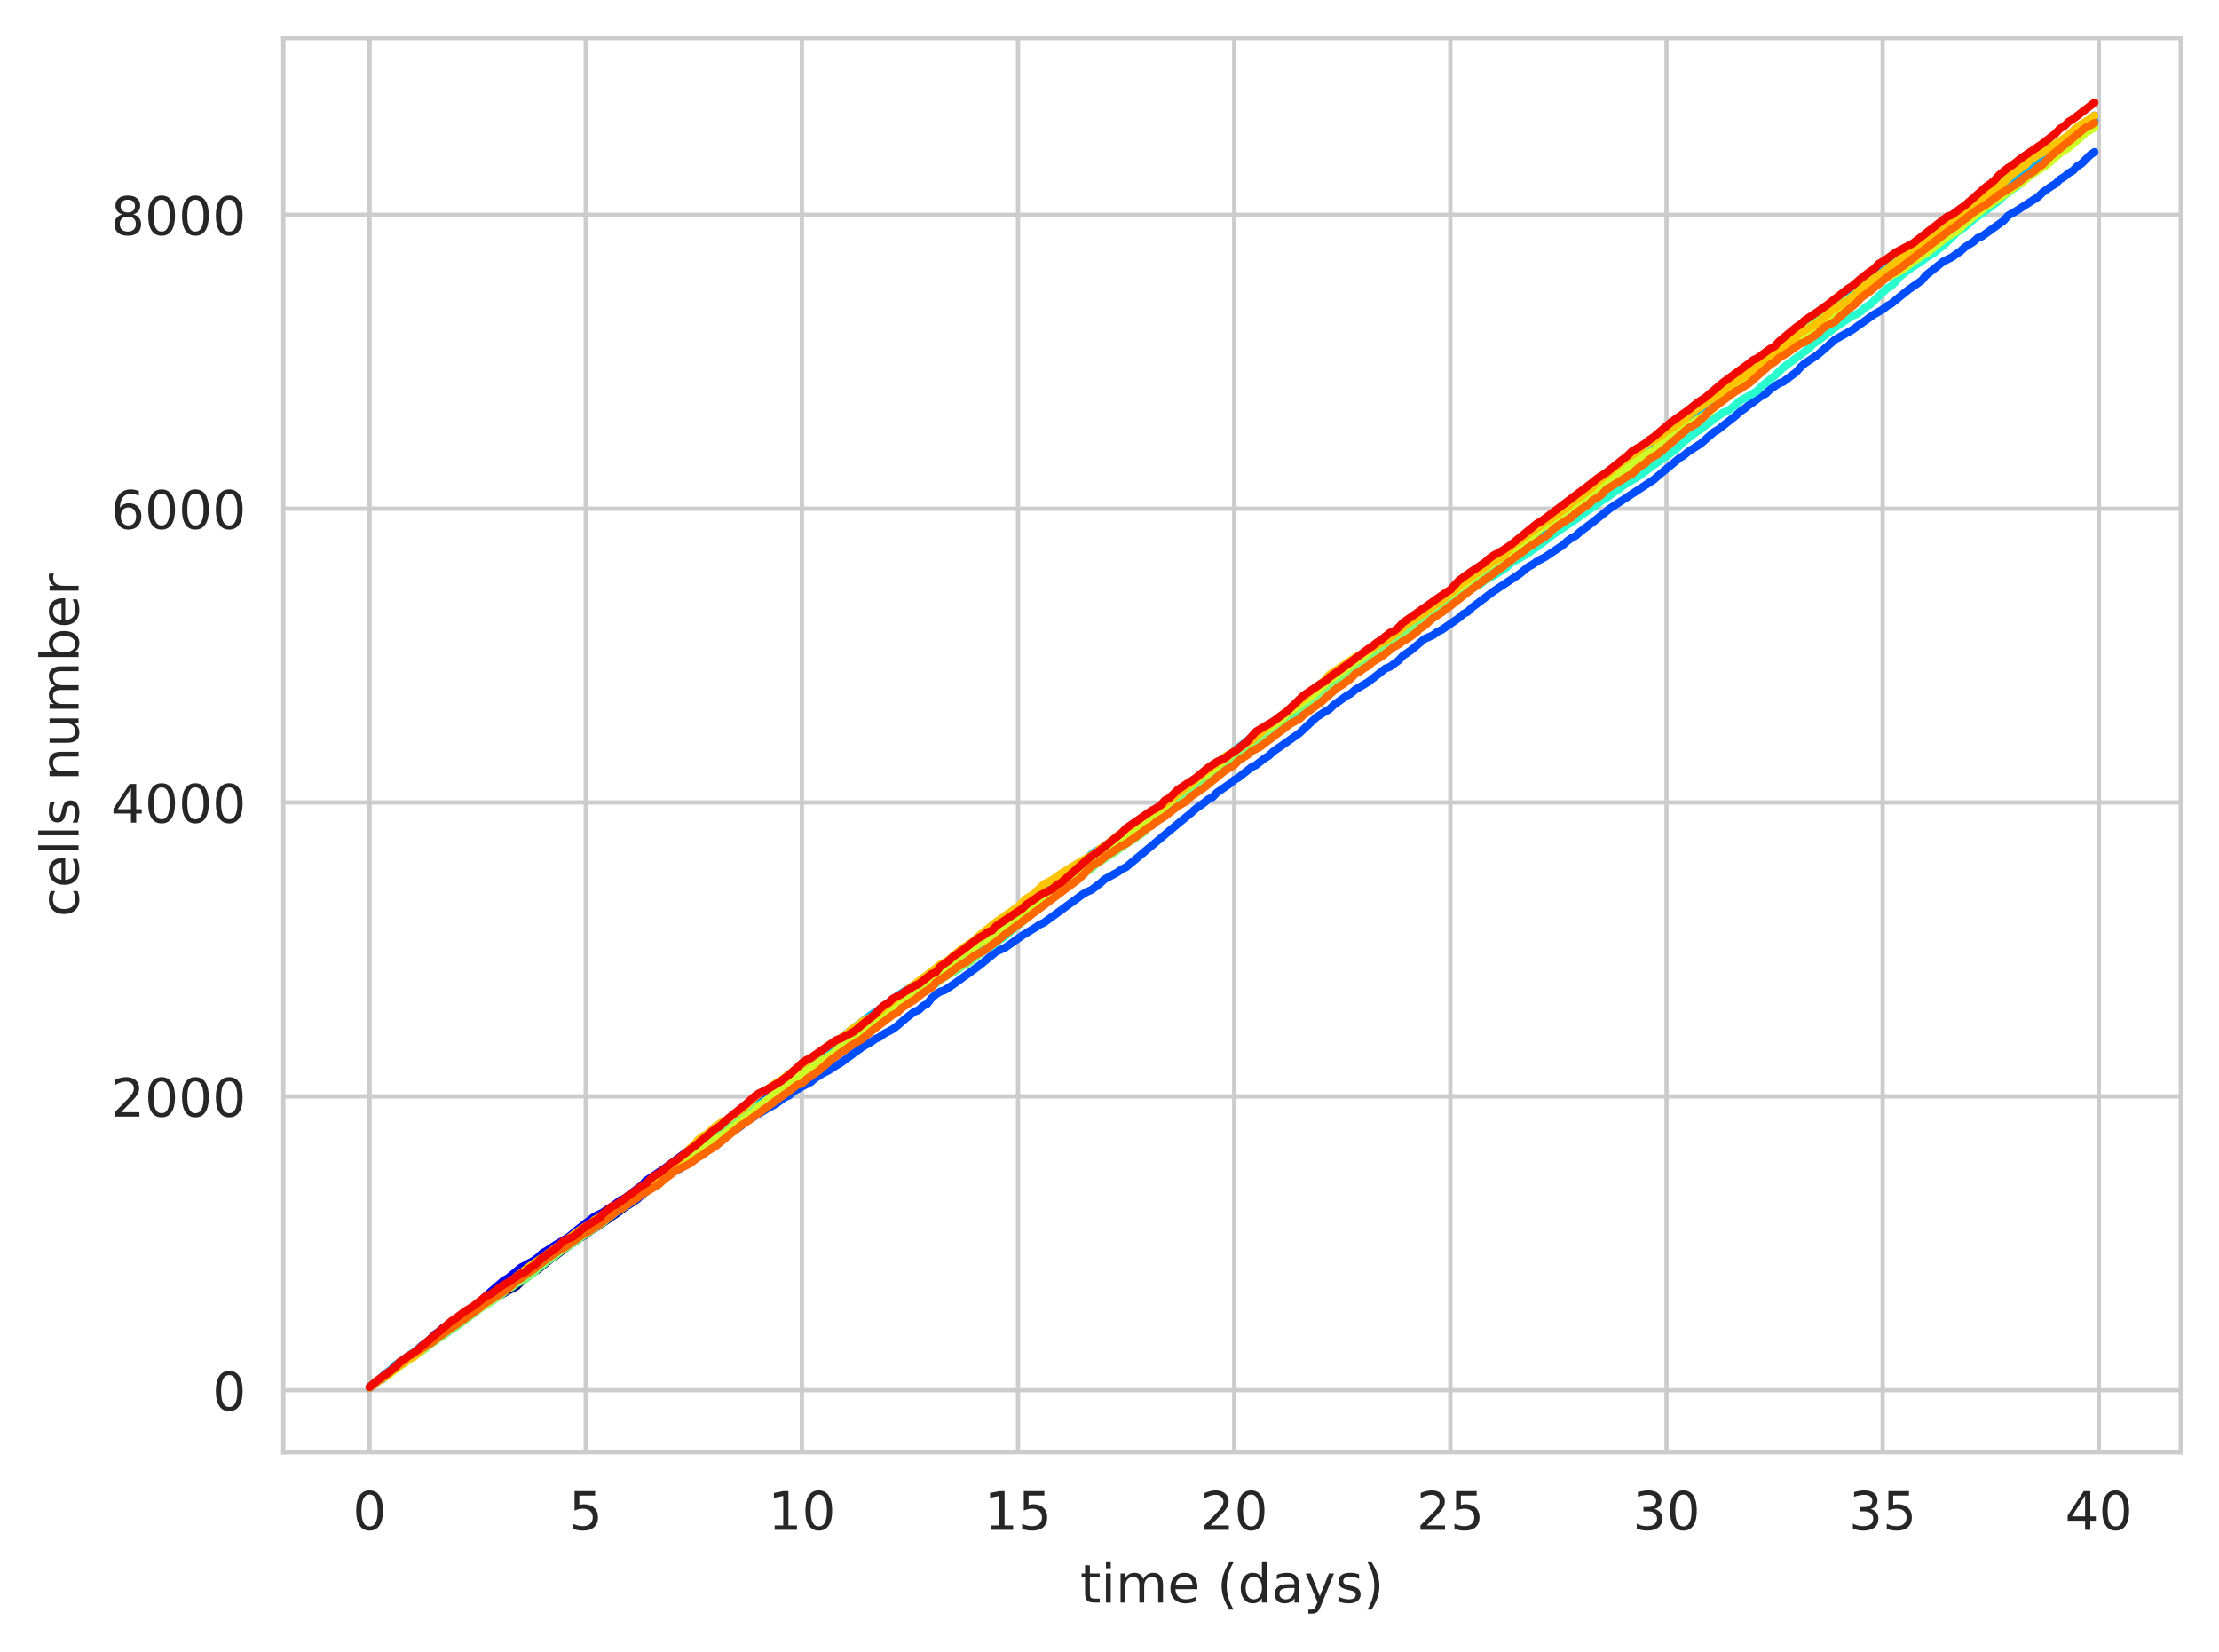 <?xml version="1.0" encoding="utf-8" standalone="no"?>
<!DOCTYPE svg PUBLIC "-//W3C//DTD SVG 1.1//EN"
  "http://www.w3.org/Graphics/SVG/1.1/DTD/svg11.dtd">
<!-- Created with matplotlib (https://matplotlib.org/) -->
<svg height="310.868pt" version="1.1" viewBox="0 0 417.648 310.868" width="417.648pt" xmlns="http://www.w3.org/2000/svg" xmlns:xlink="http://www.w3.org/1999/xlink">
 <defs>
  <style type="text/css">
*{stroke-linecap:butt;stroke-linejoin:round;white-space:pre;}
  </style>
 </defs>
 <g id="figure_1">
  <g id="patch_1">
   <path d="M 0 310.868 
L 417.648 310.868 
L 417.648 0 
L 0 0 
z
" style="fill:#ffffff;"/>
  </g>
  <g id="axes_1">
   <g id="patch_2">
    <path d="M 53.328 273.312 
L 410.448 273.312 
L 410.448 7.2 
L 53.328 7.2 
z
" style="fill:#ffffff;"/>
   </g>
   <g id="matplotlib.axis_1">
    <g id="xtick_1">
     <g id="line2d_1">
      <path clip-path="url(#p3281b2ed9a)" d="M 69.561 273.312 
L 69.561 7.2 
" style="fill:none;stroke:#cccccc;stroke-linecap:round;stroke-width:0.8;"/>
     </g>
     <g id="text_1">
      <!-- 0 -->
      <defs>
       <path d="M 31.781 66.406 
Q 24.172 66.406 20.328 58.906 
Q 16.5 51.422 16.5 36.375 
Q 16.5 21.391 20.328 13.891 
Q 24.172 6.391 31.781 6.391 
Q 39.453 6.391 43.281 13.891 
Q 47.125 21.391 47.125 36.375 
Q 47.125 51.422 43.281 58.906 
Q 39.453 66.406 31.781 66.406 
z
M 31.781 74.219 
Q 44.047 74.219 50.516 64.516 
Q 56.984 54.828 56.984 36.375 
Q 56.984 17.969 50.516 8.266 
Q 44.047 -1.422 31.781 -1.422 
Q 19.531 -1.422 13.062 8.266 
Q 6.594 17.969 6.594 36.375 
Q 6.594 54.828 13.062 64.516 
Q 19.531 74.219 31.781 74.219 
z
" id="DejaVuSans-48"/>
      </defs>
      <g style="fill:#262626;" transform="translate(66.38 287.91)scale(0.1 -0.1)">
       <use xlink:href="#DejaVuSans-48"/>
      </g>
     </g>
    </g>
    <g id="xtick_2">
     <g id="line2d_2">
      <path clip-path="url(#p3281b2ed9a)" d="M 110.244 273.312 
L 110.244 7.2 
" style="fill:none;stroke:#cccccc;stroke-linecap:round;stroke-width:0.8;"/>
     </g>
     <g id="text_2">
      <!-- 5 -->
      <defs>
       <path d="M 10.797 72.906 
L 49.516 72.906 
L 49.516 64.594 
L 19.828 64.594 
L 19.828 46.734 
Q 21.969 47.469 24.109 47.828 
Q 26.266 48.188 28.422 48.188 
Q 40.625 48.188 47.75 41.5 
Q 54.891 34.812 54.891 23.391 
Q 54.891 11.625 47.562 5.094 
Q 40.234 -1.422 26.906 -1.422 
Q 22.312 -1.422 17.547 -0.641 
Q 12.797 0.141 7.719 1.703 
L 7.719 11.625 
Q 12.109 9.234 16.797 8.062 
Q 21.484 6.891 26.703 6.891 
Q 35.156 6.891 40.078 11.328 
Q 45.016 15.766 45.016 23.391 
Q 45.016 31 40.078 35.438 
Q 35.156 39.891 26.703 39.891 
Q 22.75 39.891 18.812 39.016 
Q 14.891 38.141 10.797 36.281 
z
" id="DejaVuSans-53"/>
      </defs>
      <g style="fill:#262626;" transform="translate(107.063 287.91)scale(0.1 -0.1)">
       <use xlink:href="#DejaVuSans-53"/>
      </g>
     </g>
    </g>
    <g id="xtick_3">
     <g id="line2d_3">
      <path clip-path="url(#p3281b2ed9a)" d="M 150.928 273.312 
L 150.928 7.2 
" style="fill:none;stroke:#cccccc;stroke-linecap:round;stroke-width:0.8;"/>
     </g>
     <g id="text_3">
      <!-- 10 -->
      <defs>
       <path d="M 12.406 8.297 
L 28.516 8.297 
L 28.516 63.922 
L 10.984 60.406 
L 10.984 69.391 
L 28.422 72.906 
L 38.281 72.906 
L 38.281 8.297 
L 54.391 8.297 
L 54.391 0 
L 12.406 0 
z
" id="DejaVuSans-49"/>
      </defs>
      <g style="fill:#262626;" transform="translate(144.565 287.91)scale(0.1 -0.1)">
       <use xlink:href="#DejaVuSans-49"/>
       <use x="63.623" xlink:href="#DejaVuSans-48"/>
      </g>
     </g>
    </g>
    <g id="xtick_4">
     <g id="line2d_4">
      <path clip-path="url(#p3281b2ed9a)" d="M 191.611 273.312 
L 191.611 7.2 
" style="fill:none;stroke:#cccccc;stroke-linecap:round;stroke-width:0.8;"/>
     </g>
     <g id="text_4">
      <!-- 15 -->
      <g style="fill:#262626;" transform="translate(185.249 287.91)scale(0.1 -0.1)">
       <use xlink:href="#DejaVuSans-49"/>
       <use x="63.623" xlink:href="#DejaVuSans-53"/>
      </g>
     </g>
    </g>
    <g id="xtick_5">
     <g id="line2d_5">
      <path clip-path="url(#p3281b2ed9a)" d="M 232.295 273.312 
L 232.295 7.2 
" style="fill:none;stroke:#cccccc;stroke-linecap:round;stroke-width:0.8;"/>
     </g>
     <g id="text_5">
      <!-- 20 -->
      <defs>
       <path d="M 19.188 8.297 
L 53.609 8.297 
L 53.609 0 
L 7.328 0 
L 7.328 8.297 
Q 12.938 14.109 22.625 23.891 
Q 32.328 33.688 34.812 36.531 
Q 39.547 41.844 41.422 45.531 
Q 43.312 49.219 43.312 52.781 
Q 43.312 58.594 39.234 62.25 
Q 35.156 65.922 28.609 65.922 
Q 23.969 65.922 18.812 64.312 
Q 13.672 62.703 7.812 59.422 
L 7.812 69.391 
Q 13.766 71.781 18.938 73 
Q 24.125 74.219 28.422 74.219 
Q 39.75 74.219 46.484 68.547 
Q 53.219 62.891 53.219 53.422 
Q 53.219 48.922 51.531 44.891 
Q 49.859 40.875 45.406 35.406 
Q 44.188 33.984 37.641 27.219 
Q 31.109 20.453 19.188 8.297 
z
" id="DejaVuSans-50"/>
      </defs>
      <g style="fill:#262626;" transform="translate(225.932 287.91)scale(0.1 -0.1)">
       <use xlink:href="#DejaVuSans-50"/>
       <use x="63.623" xlink:href="#DejaVuSans-48"/>
      </g>
     </g>
    </g>
    <g id="xtick_6">
     <g id="line2d_6">
      <path clip-path="url(#p3281b2ed9a)" d="M 272.978 273.312 
L 272.978 7.2 
" style="fill:none;stroke:#cccccc;stroke-linecap:round;stroke-width:0.8;"/>
     </g>
     <g id="text_6">
      <!-- 25 -->
      <g style="fill:#262626;" transform="translate(266.616 287.91)scale(0.1 -0.1)">
       <use xlink:href="#DejaVuSans-50"/>
       <use x="63.623" xlink:href="#DejaVuSans-53"/>
      </g>
     </g>
    </g>
    <g id="xtick_7">
     <g id="line2d_7">
      <path clip-path="url(#p3281b2ed9a)" d="M 313.662 273.312 
L 313.662 7.2 
" style="fill:none;stroke:#cccccc;stroke-linecap:round;stroke-width:0.8;"/>
     </g>
     <g id="text_7">
      <!-- 30 -->
      <defs>
       <path d="M 40.578 39.312 
Q 47.656 37.797 51.625 33 
Q 55.609 28.219 55.609 21.188 
Q 55.609 10.406 48.188 4.484 
Q 40.766 -1.422 27.094 -1.422 
Q 22.516 -1.422 17.656 -0.516 
Q 12.797 0.391 7.625 2.203 
L 7.625 11.719 
Q 11.719 9.328 16.594 8.109 
Q 21.484 6.891 26.812 6.891 
Q 36.078 6.891 40.938 10.547 
Q 45.797 14.203 45.797 21.188 
Q 45.797 27.641 41.281 31.266 
Q 36.766 34.906 28.719 34.906 
L 20.219 34.906 
L 20.219 43.016 
L 29.109 43.016 
Q 36.375 43.016 40.234 45.922 
Q 44.094 48.828 44.094 54.297 
Q 44.094 59.906 40.109 62.906 
Q 36.141 65.922 28.719 65.922 
Q 24.656 65.922 20.016 65.031 
Q 15.375 64.156 9.812 62.312 
L 9.812 71.094 
Q 15.438 72.656 20.344 73.438 
Q 25.25 74.219 29.594 74.219 
Q 40.828 74.219 47.359 69.109 
Q 53.906 64.016 53.906 55.328 
Q 53.906 49.266 50.438 45.094 
Q 46.969 40.922 40.578 39.312 
z
" id="DejaVuSans-51"/>
      </defs>
      <g style="fill:#262626;" transform="translate(307.3 287.91)scale(0.1 -0.1)">
       <use xlink:href="#DejaVuSans-51"/>
       <use x="63.623" xlink:href="#DejaVuSans-48"/>
      </g>
     </g>
    </g>
    <g id="xtick_8">
     <g id="line2d_8">
      <path clip-path="url(#p3281b2ed9a)" d="M 354.346 273.312 
L 354.346 7.2 
" style="fill:none;stroke:#cccccc;stroke-linecap:round;stroke-width:0.8;"/>
     </g>
     <g id="text_8">
      <!-- 35 -->
      <g style="fill:#262626;" transform="translate(347.983 287.91)scale(0.1 -0.1)">
       <use xlink:href="#DejaVuSans-51"/>
       <use x="63.623" xlink:href="#DejaVuSans-53"/>
      </g>
     </g>
    </g>
    <g id="xtick_9">
     <g id="line2d_9">
      <path clip-path="url(#p3281b2ed9a)" d="M 395.029 273.312 
L 395.029 7.2 
" style="fill:none;stroke:#cccccc;stroke-linecap:round;stroke-width:0.8;"/>
     </g>
     <g id="text_9">
      <!-- 40 -->
      <defs>
       <path d="M 37.797 64.312 
L 12.891 25.391 
L 37.797 25.391 
z
M 35.203 72.906 
L 47.609 72.906 
L 47.609 25.391 
L 58.016 25.391 
L 58.016 17.188 
L 47.609 17.188 
L 47.609 0 
L 37.797 0 
L 37.797 17.188 
L 4.891 17.188 
L 4.891 26.703 
z
" id="DejaVuSans-52"/>
      </defs>
      <g style="fill:#262626;" transform="translate(388.667 287.91)scale(0.1 -0.1)">
       <use xlink:href="#DejaVuSans-52"/>
       <use x="63.623" xlink:href="#DejaVuSans-48"/>
      </g>
     </g>
    </g>
    <g id="text_10">
     <!-- time (days) -->
     <defs>
      <path d="M 18.312 70.219 
L 18.312 54.688 
L 36.812 54.688 
L 36.812 47.703 
L 18.312 47.703 
L 18.312 18.016 
Q 18.312 11.328 20.141 9.422 
Q 21.969 7.516 27.594 7.516 
L 36.812 7.516 
L 36.812 0 
L 27.594 0 
Q 17.188 0 13.234 3.875 
Q 9.281 7.766 9.281 18.016 
L 9.281 47.703 
L 2.688 47.703 
L 2.688 54.688 
L 9.281 54.688 
L 9.281 70.219 
z
" id="DejaVuSans-116"/>
      <path d="M 9.422 54.688 
L 18.406 54.688 
L 18.406 0 
L 9.422 0 
z
M 9.422 75.984 
L 18.406 75.984 
L 18.406 64.594 
L 9.422 64.594 
z
" id="DejaVuSans-105"/>
      <path d="M 52 44.188 
Q 55.375 50.25 60.062 53.125 
Q 64.75 56 71.094 56 
Q 79.641 56 84.281 50.016 
Q 88.922 44.047 88.922 33.016 
L 88.922 0 
L 79.891 0 
L 79.891 32.719 
Q 79.891 40.578 77.094 44.375 
Q 74.312 48.188 68.609 48.188 
Q 61.625 48.188 57.562 43.547 
Q 53.516 38.922 53.516 30.906 
L 53.516 0 
L 44.484 0 
L 44.484 32.719 
Q 44.484 40.625 41.703 44.406 
Q 38.922 48.188 33.109 48.188 
Q 26.219 48.188 22.156 43.531 
Q 18.109 38.875 18.109 30.906 
L 18.109 0 
L 9.078 0 
L 9.078 54.688 
L 18.109 54.688 
L 18.109 46.188 
Q 21.188 51.219 25.484 53.609 
Q 29.781 56 35.688 56 
Q 41.656 56 45.828 52.969 
Q 50 49.953 52 44.188 
z
" id="DejaVuSans-109"/>
      <path d="M 56.203 29.594 
L 56.203 25.203 
L 14.891 25.203 
Q 15.484 15.922 20.484 11.062 
Q 25.484 6.203 34.422 6.203 
Q 39.594 6.203 44.453 7.469 
Q 49.312 8.734 54.109 11.281 
L 54.109 2.781 
Q 49.266 0.734 44.188 -0.344 
Q 39.109 -1.422 33.891 -1.422 
Q 20.797 -1.422 13.156 6.188 
Q 5.516 13.812 5.516 26.812 
Q 5.516 40.234 12.766 48.109 
Q 20.016 56 32.328 56 
Q 43.359 56 49.781 48.891 
Q 56.203 41.797 56.203 29.594 
z
M 47.219 32.234 
Q 47.125 39.594 43.094 43.984 
Q 39.062 48.391 32.422 48.391 
Q 24.906 48.391 20.391 44.141 
Q 15.875 39.891 15.188 32.172 
z
" id="DejaVuSans-101"/>
      <path id="DejaVuSans-32"/>
      <path d="M 31 75.875 
Q 24.469 64.656 21.281 53.656 
Q 18.109 42.672 18.109 31.391 
Q 18.109 20.125 21.312 9.062 
Q 24.516 -2 31 -13.188 
L 23.188 -13.188 
Q 15.875 -1.703 12.234 9.375 
Q 8.594 20.453 8.594 31.391 
Q 8.594 42.281 12.203 53.312 
Q 15.828 64.359 23.188 75.875 
z
" id="DejaVuSans-40"/>
      <path d="M 45.406 46.391 
L 45.406 75.984 
L 54.391 75.984 
L 54.391 0 
L 45.406 0 
L 45.406 8.203 
Q 42.578 3.328 38.25 0.953 
Q 33.938 -1.422 27.875 -1.422 
Q 17.969 -1.422 11.734 6.484 
Q 5.516 14.406 5.516 27.297 
Q 5.516 40.188 11.734 48.094 
Q 17.969 56 27.875 56 
Q 33.938 56 38.25 53.625 
Q 42.578 51.266 45.406 46.391 
z
M 14.797 27.297 
Q 14.797 17.391 18.875 11.75 
Q 22.953 6.109 30.078 6.109 
Q 37.203 6.109 41.297 11.75 
Q 45.406 17.391 45.406 27.297 
Q 45.406 37.203 41.297 42.844 
Q 37.203 48.484 30.078 48.484 
Q 22.953 48.484 18.875 42.844 
Q 14.797 37.203 14.797 27.297 
z
" id="DejaVuSans-100"/>
      <path d="M 34.281 27.484 
Q 23.391 27.484 19.188 25 
Q 14.984 22.516 14.984 16.5 
Q 14.984 11.719 18.141 8.906 
Q 21.297 6.109 26.703 6.109 
Q 34.188 6.109 38.703 11.406 
Q 43.219 16.703 43.219 25.484 
L 43.219 27.484 
z
M 52.203 31.203 
L 52.203 0 
L 43.219 0 
L 43.219 8.297 
Q 40.141 3.328 35.547 0.953 
Q 30.953 -1.422 24.312 -1.422 
Q 15.922 -1.422 10.953 3.297 
Q 6 8.016 6 15.922 
Q 6 25.141 12.172 29.828 
Q 18.359 34.516 30.609 34.516 
L 43.219 34.516 
L 43.219 35.406 
Q 43.219 41.609 39.141 45 
Q 35.062 48.391 27.688 48.391 
Q 23 48.391 18.547 47.266 
Q 14.109 46.141 10.016 43.891 
L 10.016 52.203 
Q 14.938 54.109 19.578 55.047 
Q 24.219 56 28.609 56 
Q 40.484 56 46.344 49.844 
Q 52.203 43.703 52.203 31.203 
z
" id="DejaVuSans-97"/>
      <path d="M 32.172 -5.078 
Q 28.375 -14.844 24.75 -17.812 
Q 21.141 -20.797 15.094 -20.797 
L 7.906 -20.797 
L 7.906 -13.281 
L 13.188 -13.281 
Q 16.891 -13.281 18.938 -11.516 
Q 21 -9.766 23.484 -3.219 
L 25.094 0.875 
L 2.984 54.688 
L 12.5 54.688 
L 29.594 11.922 
L 46.688 54.688 
L 56.203 54.688 
z
" id="DejaVuSans-121"/>
      <path d="M 44.281 53.078 
L 44.281 44.578 
Q 40.484 46.531 36.375 47.5 
Q 32.281 48.484 27.875 48.484 
Q 21.188 48.484 17.844 46.438 
Q 14.5 44.391 14.5 40.281 
Q 14.5 37.156 16.891 35.375 
Q 19.281 33.594 26.516 31.984 
L 29.594 31.297 
Q 39.156 29.25 43.188 25.516 
Q 47.219 21.781 47.219 15.094 
Q 47.219 7.469 41.188 3.016 
Q 35.156 -1.422 24.609 -1.422 
Q 20.219 -1.422 15.453 -0.562 
Q 10.688 0.297 5.422 2 
L 5.422 11.281 
Q 10.406 8.688 15.234 7.391 
Q 20.062 6.109 24.812 6.109 
Q 31.156 6.109 34.562 8.281 
Q 37.984 10.453 37.984 14.406 
Q 37.984 18.062 35.516 20.016 
Q 33.062 21.969 24.703 23.781 
L 21.578 24.516 
Q 13.234 26.266 9.516 29.906 
Q 5.812 33.547 5.812 39.891 
Q 5.812 47.609 11.281 51.797 
Q 16.75 56 26.812 56 
Q 31.781 56 36.172 55.266 
Q 40.578 54.547 44.281 53.078 
z
" id="DejaVuSans-115"/>
      <path d="M 8.016 75.875 
L 15.828 75.875 
Q 23.141 64.359 26.781 53.312 
Q 30.422 42.281 30.422 31.391 
Q 30.422 20.453 26.781 9.375 
Q 23.141 -1.703 15.828 -13.188 
L 8.016 -13.188 
Q 14.5 -2 17.703 9.062 
Q 20.906 20.125 20.906 31.391 
Q 20.906 42.672 17.703 53.656 
Q 14.5 64.656 8.016 75.875 
z
" id="DejaVuSans-41"/>
     </defs>
     <g style="fill:#262626;" transform="translate(203.299 301.589)scale(0.1 -0.1)">
      <use xlink:href="#DejaVuSans-116"/>
      <use x="39.209" xlink:href="#DejaVuSans-105"/>
      <use x="66.992" xlink:href="#DejaVuSans-109"/>
      <use x="164.404" xlink:href="#DejaVuSans-101"/>
      <use x="225.928" xlink:href="#DejaVuSans-32"/>
      <use x="257.715" xlink:href="#DejaVuSans-40"/>
      <use x="296.729" xlink:href="#DejaVuSans-100"/>
      <use x="360.205" xlink:href="#DejaVuSans-97"/>
      <use x="421.484" xlink:href="#DejaVuSans-121"/>
      <use x="480.664" xlink:href="#DejaVuSans-115"/>
      <use x="532.764" xlink:href="#DejaVuSans-41"/>
     </g>
    </g>
   </g>
   <g id="matplotlib.axis_2">
    <g id="ytick_1">
     <g id="line2d_10">
      <path clip-path="url(#p3281b2ed9a)" d="M 53.328 261.631 
L 410.448 261.631 
" style="fill:none;stroke:#cccccc;stroke-linecap:round;stroke-width:0.8;"/>
     </g>
     <g id="text_11">
      <!-- 0 -->
      <g style="fill:#262626;" transform="translate(39.966 265.43)scale(0.1 -0.1)">
       <use xlink:href="#DejaVuSans-48"/>
      </g>
     </g>
    </g>
    <g id="ytick_2">
     <g id="line2d_11">
      <path clip-path="url(#p3281b2ed9a)" d="M 53.328 206.328 
L 410.448 206.328 
" style="fill:none;stroke:#cccccc;stroke-linecap:round;stroke-width:0.8;"/>
     </g>
     <g id="text_12">
      <!-- 2000 -->
      <g style="fill:#262626;" transform="translate(20.878 210.128)scale(0.1 -0.1)">
       <use xlink:href="#DejaVuSans-50"/>
       <use x="63.623" xlink:href="#DejaVuSans-48"/>
       <use x="127.246" xlink:href="#DejaVuSans-48"/>
       <use x="190.869" xlink:href="#DejaVuSans-48"/>
      </g>
     </g>
    </g>
    <g id="ytick_3">
     <g id="line2d_12">
      <path clip-path="url(#p3281b2ed9a)" d="M 53.328 151.026 
L 410.448 151.026 
" style="fill:none;stroke:#cccccc;stroke-linecap:round;stroke-width:0.8;"/>
     </g>
     <g id="text_13">
      <!-- 4000 -->
      <g style="fill:#262626;" transform="translate(20.878 154.825)scale(0.1 -0.1)">
       <use xlink:href="#DejaVuSans-52"/>
       <use x="63.623" xlink:href="#DejaVuSans-48"/>
       <use x="127.246" xlink:href="#DejaVuSans-48"/>
       <use x="190.869" xlink:href="#DejaVuSans-48"/>
      </g>
     </g>
    </g>
    <g id="ytick_4">
     <g id="line2d_13">
      <path clip-path="url(#p3281b2ed9a)" d="M 53.328 95.724 
L 410.448 95.724 
" style="fill:none;stroke:#cccccc;stroke-linecap:round;stroke-width:0.8;"/>
     </g>
     <g id="text_14">
      <!-- 6000 -->
      <defs>
       <path d="M 33.016 40.375 
Q 26.375 40.375 22.484 35.828 
Q 18.609 31.297 18.609 23.391 
Q 18.609 15.531 22.484 10.953 
Q 26.375 6.391 33.016 6.391 
Q 39.656 6.391 43.531 10.953 
Q 47.406 15.531 47.406 23.391 
Q 47.406 31.297 43.531 35.828 
Q 39.656 40.375 33.016 40.375 
z
M 52.594 71.297 
L 52.594 62.312 
Q 48.875 64.062 45.094 64.984 
Q 41.312 65.922 37.594 65.922 
Q 27.828 65.922 22.672 59.328 
Q 17.531 52.734 16.797 39.406 
Q 19.672 43.656 24.016 45.922 
Q 28.375 48.188 33.594 48.188 
Q 44.578 48.188 50.953 41.516 
Q 57.328 34.859 57.328 23.391 
Q 57.328 12.156 50.688 5.359 
Q 44.047 -1.422 33.016 -1.422 
Q 20.359 -1.422 13.672 8.266 
Q 6.984 17.969 6.984 36.375 
Q 6.984 53.656 15.188 63.938 
Q 23.391 74.219 37.203 74.219 
Q 40.922 74.219 44.703 73.484 
Q 48.484 72.75 52.594 71.297 
z
" id="DejaVuSans-54"/>
      </defs>
      <g style="fill:#262626;" transform="translate(20.878 99.523)scale(0.1 -0.1)">
       <use xlink:href="#DejaVuSans-54"/>
       <use x="63.623" xlink:href="#DejaVuSans-48"/>
       <use x="127.246" xlink:href="#DejaVuSans-48"/>
       <use x="190.869" xlink:href="#DejaVuSans-48"/>
      </g>
     </g>
    </g>
    <g id="ytick_5">
     <g id="line2d_14">
      <path clip-path="url(#p3281b2ed9a)" d="M 53.328 40.421 
L 410.448 40.421 
" style="fill:none;stroke:#cccccc;stroke-linecap:round;stroke-width:0.8;"/>
     </g>
     <g id="text_15">
      <!-- 8000 -->
      <defs>
       <path d="M 31.781 34.625 
Q 24.75 34.625 20.719 30.859 
Q 16.703 27.094 16.703 20.516 
Q 16.703 13.922 20.719 10.156 
Q 24.75 6.391 31.781 6.391 
Q 38.812 6.391 42.859 10.172 
Q 46.922 13.969 46.922 20.516 
Q 46.922 27.094 42.891 30.859 
Q 38.875 34.625 31.781 34.625 
z
M 21.922 38.812 
Q 15.578 40.375 12.031 44.719 
Q 8.5 49.078 8.5 55.328 
Q 8.5 64.062 14.719 69.141 
Q 20.953 74.219 31.781 74.219 
Q 42.672 74.219 48.875 69.141 
Q 55.078 64.062 55.078 55.328 
Q 55.078 49.078 51.531 44.719 
Q 48 40.375 41.703 38.812 
Q 48.828 37.156 52.797 32.312 
Q 56.781 27.484 56.781 20.516 
Q 56.781 9.906 50.312 4.234 
Q 43.844 -1.422 31.781 -1.422 
Q 19.734 -1.422 13.25 4.234 
Q 6.781 9.906 6.781 20.516 
Q 6.781 27.484 10.781 32.312 
Q 14.797 37.156 21.922 38.812 
z
M 18.312 54.391 
Q 18.312 48.734 21.844 45.562 
Q 25.391 42.391 31.781 42.391 
Q 38.141 42.391 41.719 45.562 
Q 45.312 48.734 45.312 54.391 
Q 45.312 60.062 41.719 63.234 
Q 38.141 66.406 31.781 66.406 
Q 25.391 66.406 21.844 63.234 
Q 18.312 60.062 18.312 54.391 
z
" id="DejaVuSans-56"/>
      </defs>
      <g style="fill:#262626;" transform="translate(20.878 44.221)scale(0.1 -0.1)">
       <use xlink:href="#DejaVuSans-56"/>
       <use x="63.623" xlink:href="#DejaVuSans-48"/>
       <use x="127.246" xlink:href="#DejaVuSans-48"/>
       <use x="190.869" xlink:href="#DejaVuSans-48"/>
      </g>
     </g>
    </g>
    <g id="text_16">
     <!-- cells number -->
     <defs>
      <path d="M 48.781 52.594 
L 48.781 44.188 
Q 44.969 46.297 41.141 47.344 
Q 37.312 48.391 33.406 48.391 
Q 24.656 48.391 19.812 42.844 
Q 14.984 37.312 14.984 27.297 
Q 14.984 17.281 19.812 11.734 
Q 24.656 6.203 33.406 6.203 
Q 37.312 6.203 41.141 7.25 
Q 44.969 8.297 48.781 10.406 
L 48.781 2.094 
Q 45.016 0.344 40.984 -0.531 
Q 36.969 -1.422 32.422 -1.422 
Q 20.062 -1.422 12.781 6.344 
Q 5.516 14.109 5.516 27.297 
Q 5.516 40.672 12.859 48.328 
Q 20.219 56 33.016 56 
Q 37.156 56 41.109 55.141 
Q 45.062 54.297 48.781 52.594 
z
" id="DejaVuSans-99"/>
      <path d="M 9.422 75.984 
L 18.406 75.984 
L 18.406 0 
L 9.422 0 
z
" id="DejaVuSans-108"/>
      <path d="M 54.891 33.016 
L 54.891 0 
L 45.906 0 
L 45.906 32.719 
Q 45.906 40.484 42.875 44.328 
Q 39.844 48.188 33.797 48.188 
Q 26.516 48.188 22.312 43.547 
Q 18.109 38.922 18.109 30.906 
L 18.109 0 
L 9.078 0 
L 9.078 54.688 
L 18.109 54.688 
L 18.109 46.188 
Q 21.344 51.125 25.703 53.562 
Q 30.078 56 35.797 56 
Q 45.219 56 50.047 50.172 
Q 54.891 44.344 54.891 33.016 
z
" id="DejaVuSans-110"/>
      <path d="M 8.5 21.578 
L 8.5 54.688 
L 17.484 54.688 
L 17.484 21.922 
Q 17.484 14.156 20.5 10.266 
Q 23.531 6.391 29.594 6.391 
Q 36.859 6.391 41.078 11.031 
Q 45.312 15.672 45.312 23.688 
L 45.312 54.688 
L 54.297 54.688 
L 54.297 0 
L 45.312 0 
L 45.312 8.406 
Q 42.047 3.422 37.719 1 
Q 33.406 -1.422 27.688 -1.422 
Q 18.266 -1.422 13.375 4.438 
Q 8.5 10.297 8.5 21.578 
z
M 31.109 56 
z
" id="DejaVuSans-117"/>
      <path d="M 48.688 27.297 
Q 48.688 37.203 44.609 42.844 
Q 40.531 48.484 33.406 48.484 
Q 26.266 48.484 22.188 42.844 
Q 18.109 37.203 18.109 27.297 
Q 18.109 17.391 22.188 11.75 
Q 26.266 6.109 33.406 6.109 
Q 40.531 6.109 44.609 11.75 
Q 48.688 17.391 48.688 27.297 
z
M 18.109 46.391 
Q 20.953 51.266 25.266 53.625 
Q 29.594 56 35.594 56 
Q 45.562 56 51.781 48.094 
Q 58.016 40.188 58.016 27.297 
Q 58.016 14.406 51.781 6.484 
Q 45.562 -1.422 35.594 -1.422 
Q 29.594 -1.422 25.266 0.953 
Q 20.953 3.328 18.109 8.203 
L 18.109 0 
L 9.078 0 
L 9.078 75.984 
L 18.109 75.984 
z
" id="DejaVuSans-98"/>
      <path d="M 41.109 46.297 
Q 39.594 47.172 37.812 47.578 
Q 36.031 48 33.891 48 
Q 26.266 48 22.188 43.047 
Q 18.109 38.094 18.109 28.812 
L 18.109 0 
L 9.078 0 
L 9.078 54.688 
L 18.109 54.688 
L 18.109 46.188 
Q 20.953 51.172 25.484 53.578 
Q 30.031 56 36.531 56 
Q 37.453 56 38.578 55.875 
Q 39.703 55.766 41.062 55.516 
z
" id="DejaVuSans-114"/>
     </defs>
     <g style="fill:#262626;" transform="translate(14.798 172.568)rotate(-90)scale(0.1 -0.1)">
      <use xlink:href="#DejaVuSans-99"/>
      <use x="54.98" xlink:href="#DejaVuSans-101"/>
      <use x="116.504" xlink:href="#DejaVuSans-108"/>
      <use x="144.287" xlink:href="#DejaVuSans-108"/>
      <use x="172.07" xlink:href="#DejaVuSans-115"/>
      <use x="224.17" xlink:href="#DejaVuSans-32"/>
      <use x="255.957" xlink:href="#DejaVuSans-110"/>
      <use x="319.336" xlink:href="#DejaVuSans-117"/>
      <use x="382.715" xlink:href="#DejaVuSans-109"/>
      <use x="480.127" xlink:href="#DejaVuSans-98"/>
      <use x="543.604" xlink:href="#DejaVuSans-101"/>
      <use x="605.127" xlink:href="#DejaVuSans-114"/>
     </g>
    </g>
   </g>
   <g id="line2d_15">
    <path clip-path="url(#p3281b2ed9a)" d="M 69.561 261.188 
L 70.375 260.469 
L 71.188 259.916 
L 72.002 259.529 
L 73.629 258.147 
L 74.443 257.677 
L 75.257 256.847 
L 76.07 256.183 
L 76.884 255.686 
L 77.698 254.994 
L 78.511 254.552 
L 80.139 252.948 
L 81.766 251.981 
L 82.58 251.317 
L 83.393 250.93 
L 84.207 250.211 
L 85.834 249.326 
L 86.648 248.745 
L 87.462 248.441 
L 89.903 246.506 
L 93.157 244.266 
L 94.785 243.436 
L 95.598 242.939 
L 97.226 242.109 
L 98.039 241.28 
L 100.48 239.427 
L 101.294 238.902 
L 103.735 236.883 
L 104.549 236.385 
L 106.176 235.113 
L 108.617 233.288 
L 110.244 232.403 
L 111.058 231.712 
L 112.685 230.717 
L 116.754 227.896 
L 117.567 227.233 
L 119.195 226.21 
L 120.008 225.629 
L 120.822 224.799 
L 122.449 223.721 
L 130.586 217.665 
L 132.213 216.781 
L 133.841 215.426 
L 136.282 213.573 
L 137.096 212.744 
L 137.909 212.108 
L 138.723 211.25 
L 141.978 209.094 
L 143.605 207.877 
L 145.232 207.075 
L 150.114 203.397 
L 151.742 201.572 
L 152.555 200.688 
L 153.369 200.135 
L 158.251 195.793 
L 162.319 193.194 
L 163.133 192.779 
L 165.574 191.203 
L 166.388 190.401 
L 168.015 189.157 
L 168.829 188.798 
L 171.27 187.166 
L 172.083 186.503 
L 172.897 186.005 
L 173.711 185.148 
L 174.524 184.567 
L 175.338 184.152 
L 178.593 181.553 
L 179.406 181.111 
L 180.22 180.309 
L 181.847 179.037 
L 182.661 178.235 
L 183.475 177.792 
L 184.288 177.156 
L 185.102 176.686 
L 190.798 172.235 
L 192.425 170.465 
L 194.866 168.446 
L 195.68 168.059 
L 197.307 166.787 
L 198.121 166.4 
L 198.934 165.709 
L 199.748 165.294 
L 200.562 164.548 
L 203.816 162.446 
L 204.63 162.087 
L 205.444 161.202 
L 210.326 157.607 
L 212.767 155.616 
L 213.581 155.284 
L 217.649 152.519 
L 220.09 150.335 
L 220.904 149.616 
L 222.531 148.427 
L 224.158 147.183 
L 224.972 146.851 
L 230.668 142.482 
L 231.481 142.067 
L 233.109 140.795 
L 234.736 139.966 
L 237.177 137.754 
L 237.991 137.505 
L 238.804 137.09 
L 241.245 135.127 
L 243.686 133.827 
L 245.314 132.859 
L 246.941 131.726 
L 250.196 129.403 
L 251.823 128.407 
L 252.637 127.578 
L 255.078 126.223 
L 256.705 124.896 
L 258.332 123.817 
L 259.146 123.098 
L 259.96 122.601 
L 260.773 121.882 
L 263.214 120.25 
L 268.096 116.739 
L 271.351 114.858 
L 272.165 114.167 
L 272.978 113.227 
L 280.302 107.918 
L 281.929 106.591 
L 282.743 106.065 
L 284.37 104.545 
L 285.184 104.047 
L 285.997 102.941 
L 286.811 102.332 
L 287.625 101.475 
L 290.066 99.733 
L 293.32 97.687 
L 294.134 97.3 
L 294.948 96.553 
L 297.389 94.701 
L 298.202 93.816 
L 301.457 91.466 
L 304.712 89.309 
L 305.525 89.005 
L 306.339 88.369 
L 307.153 87.981 
L 308.78 86.682 
L 311.221 84.719 
L 312.035 84.332 
L 313.662 82.728 
L 314.476 82.147 
L 315.289 81.179 
L 317.73 79.05 
L 318.544 78.525 
L 319.358 77.668 
L 321.799 75.843 
L 322.612 75.456 
L 324.24 73.99 
L 325.867 72.773 
L 326.681 72.165 
L 327.494 71.723 
L 329.122 70.506 
L 329.935 69.953 
L 331.563 68.626 
L 334.004 66.967 
L 334.817 66.552 
L 336.445 65.225 
L 338.072 63.566 
L 339.699 62.487 
L 340.513 62.017 
L 342.14 60.662 
L 342.954 59.916 
L 343.768 59.363 
L 347.023 56.404 
L 348.65 55.27 
L 350.277 53.915 
L 353.532 52.063 
L 355.973 50.321 
L 356.787 49.989 
L 359.228 48.44 
L 360.041 47.528 
L 362.482 45.979 
L 364.923 43.878 
L 366.551 42.772 
L 367.364 42.385 
L 368.992 41.168 
L 369.805 40.477 
L 371.433 39.592 
L 372.246 38.818 
L 380.383 33.315 
L 382.01 31.988 
L 382.824 31.49 
L 383.638 30.799 
L 384.451 30.274 
L 385.265 29.389 
L 390.147 25.518 
L 393.402 23.554 
L 394.215 22.725 
L 394.215 22.725 
" style="fill:none;stroke:#000080;stroke-linecap:round;stroke-width:1.5;"/>
   </g>
   <g id="line2d_16">
    <path clip-path="url(#p3281b2ed9a)" d="M 69.561 261.078 
L 71.188 259.916 
L 72.002 259.032 
L 72.816 258.368 
L 74.443 257.566 
L 76.07 255.907 
L 76.884 255.409 
L 78.511 254.248 
L 79.325 253.667 
L 80.952 252.063 
L 81.766 251.179 
L 82.58 250.626 
L 83.393 249.879 
L 84.207 249.63 
L 89.089 246.118 
L 92.344 243.104 
L 94.785 241.003 
L 95.598 240.561 
L 98.039 238.542 
L 100.48 237.215 
L 101.294 236.606 
L 102.108 235.805 
L 102.921 235.362 
L 104.549 234.284 
L 106.176 233.316 
L 106.99 232.818 
L 108.617 231.463 
L 111.872 228.947 
L 113.499 228.173 
L 114.313 227.565 
L 115.126 227.122 
L 116.754 225.878 
L 117.567 225.518 
L 120.822 223.03 
L 121.636 222.173 
L 124.89 220.016 
L 129.772 216.366 
L 130.586 215.979 
L 131.4 215.066 
L 133.841 213.048 
L 139.537 208.928 
L 140.35 208.541 
L 141.164 207.988 
L 142.791 207.075 
L 143.605 206.577 
L 144.419 205.941 
L 145.232 205.637 
L 146.86 204.78 
L 147.673 204.448 
L 148.487 203.95 
L 149.301 203.259 
L 150.114 202.9 
L 153.369 200.549 
L 154.183 200.079 
L 155.81 198.78 
L 157.437 197.618 
L 158.251 197.231 
L 161.506 194.743 
L 162.319 193.885 
L 169.642 189.185 
L 171.27 188.41 
L 172.897 186.917 
L 175.338 185.009 
L 176.152 184.539 
L 177.779 183.019 
L 179.406 182.078 
L 182.661 179.424 
L 183.475 178.871 
L 185.102 177.322 
L 186.729 175.995 
L 190.798 173.562 
L 191.611 172.981 
L 193.239 171.682 
L 199.748 166.953 
L 200.562 166.455 
L 201.375 165.819 
L 202.189 165.377 
L 204.63 163.607 
L 206.258 162.446 
L 207.071 161.644 
L 211.14 158.464 
L 212.767 156.943 
L 215.208 155.118 
L 216.835 154.012 
L 217.649 153.211 
L 218.463 152.851 
L 221.717 150.252 
L 222.531 149.754 
L 223.345 149.091 
L 225.786 147.542 
L 226.599 146.685 
L 229.04 144.998 
L 234.736 140.685 
L 235.55 140.325 
L 236.363 139.772 
L 238.804 137.726 
L 242.059 135.514 
L 243.686 134.408 
L 246.127 132.915 
L 248.568 130.979 
L 249.382 130.537 
L 251.009 129.292 
L 251.823 128.85 
L 256.705 124.73 
L 259.96 121.799 
L 263.214 119.393 
L 265.655 117.845 
L 267.283 116.656 
L 270.537 113.642 
L 271.351 113.089 
L 272.165 112.259 
L 272.978 111.844 
L 274.606 110.628 
L 275.419 110.268 
L 276.233 109.494 
L 279.488 107.282 
L 280.302 106.978 
L 281.115 106.259 
L 281.929 105.734 
L 283.556 104.268 
L 286.811 102.111 
L 287.625 101.475 
L 288.438 100.618 
L 291.693 98.157 
L 294.948 96.222 
L 295.761 95.447 
L 296.575 94.977 
L 297.389 94.12 
L 299.016 92.737 
L 299.83 92.323 
L 300.643 91.631 
L 301.457 91.189 
L 302.271 90.415 
L 303.084 89.862 
L 304.712 88.617 
L 305.525 88.175 
L 307.153 87.069 
L 307.966 86.129 
L 311.221 83.972 
L 312.035 82.866 
L 312.848 82.534 
L 314.476 81.013 
L 317.73 78.801 
L 320.985 76.617 
L 321.799 75.787 
L 322.612 75.207 
L 323.426 74.267 
L 325.053 72.912 
L 327.494 70.865 
L 330.749 68.294 
L 331.563 67.354 
L 332.376 66.773 
L 334.004 65.308 
L 336.445 63.372 
L 338.072 62.211 
L 338.886 61.492 
L 339.699 61.132 
L 340.513 60.524 
L 341.327 59.75 
L 345.395 56.625 
L 347.023 55.104 
L 347.836 54.551 
L 348.65 54.192 
L 349.464 53.5 
L 355.159 49.933 
L 356.787 48.579 
L 357.6 47.915 
L 361.669 45.454 
L 365.737 42.468 
L 366.551 41.998 
L 371.433 38.458 
L 377.942 34.172 
L 379.569 32.79 
L 380.383 31.988 
L 381.197 31.545 
L 382.01 30.661 
L 383.638 29.361 
L 384.451 28.974 
L 385.265 28.255 
L 386.079 27.702 
L 387.706 26.817 
L 390.147 25.02 
L 390.961 24.522 
L 394.215 21.757 
L 394.215 21.757 
" style="fill:none;stroke:#0000f1;stroke-linecap:round;stroke-width:1.5;"/>
   </g>
   <g id="line2d_17">
    <path clip-path="url(#p3281b2ed9a)" d="M 69.561 261.022 
L 70.375 260.608 
L 72.002 259.197 
L 74.443 257.483 
L 75.257 256.737 
L 76.07 256.322 
L 79.325 253.28 
L 80.952 252.119 
L 81.766 251.483 
L 83.393 250.598 
L 85.021 249.464 
L 85.834 248.994 
L 87.462 247.695 
L 89.903 246.201 
L 90.716 245.538 
L 91.53 245.178 
L 94.785 242.773 
L 95.598 242.22 
L 97.226 241.418 
L 98.039 240.809 
L 98.853 239.842 
L 99.667 239.261 
L 100.48 239.012 
L 101.294 238.514 
L 104.549 235.97 
L 106.176 234.92 
L 106.99 234.339 
L 107.803 233.952 
L 108.617 233.427 
L 110.244 231.989 
L 111.058 231.629 
L 112.685 230.357 
L 114.313 229.196 
L 115.126 228.864 
L 116.754 227.647 
L 118.381 226.624 
L 119.195 225.988 
L 120.822 224.993 
L 122.449 223.445 
L 125.704 221.011 
L 128.145 219.85 
L 131.4 217.693 
L 132.213 217.278 
L 133.027 216.615 
L 135.468 215.039 
L 137.909 212.882 
L 138.723 212.439 
L 139.537 211.859 
L 140.35 211.14 
L 144.419 208.623 
L 146.046 207.739 
L 147.673 206.522 
L 148.487 206.19 
L 149.301 205.471 
L 150.928 204.503 
L 152.555 203.674 
L 153.369 202.955 
L 154.996 201.932 
L 155.81 201.545 
L 157.437 200.494 
L 158.251 200.024 
L 162.319 197.038 
L 163.947 196.098 
L 164.76 195.517 
L 165.574 195.157 
L 166.388 194.549 
L 168.015 193.692 
L 168.829 193.084 
L 170.456 191.673 
L 172.083 190.401 
L 172.897 190.097 
L 173.711 189.323 
L 174.524 188.908 
L 175.338 187.83 
L 176.152 187.139 
L 176.965 186.613 
L 177.779 186.364 
L 179.406 185.286 
L 184.288 181.747 
L 187.543 179.064 
L 189.17 178.345 
L 192.425 176.05 
L 194.866 174.557 
L 195.68 174.004 
L 196.493 173.645 
L 203.816 168.28 
L 204.63 167.81 
L 205.444 167.479 
L 207.071 166.234 
L 207.885 165.488 
L 210.326 164.16 
L 211.14 163.58 
L 211.953 163.193 
L 221.717 155.008 
L 224.158 153.017 
L 224.972 152.27 
L 226.599 151.109 
L 227.413 150.418 
L 228.227 150.031 
L 229.04 149.173 
L 231.481 147.487 
L 232.295 146.795 
L 233.109 146.325 
L 235.55 144.39 
L 236.363 144.003 
L 237.991 142.731 
L 238.804 142.233 
L 239.618 141.459 
L 244.5 138.03 
L 247.755 134.988 
L 249.382 133.938 
L 250.196 133.495 
L 251.009 132.693 
L 253.45 130.951 
L 254.264 130.509 
L 255.078 129.79 
L 257.519 128.352 
L 260.773 125.808 
L 261.587 125.504 
L 263.214 124.315 
L 264.028 123.43 
L 265.655 122.324 
L 268.096 120.25 
L 269.724 119.531 
L 270.537 118.923 
L 271.351 118.536 
L 273.792 116.849 
L 274.606 116.269 
L 275.419 115.55 
L 276.233 115.135 
L 277.047 114.333 
L 281.115 111.264 
L 285.997 108.029 
L 287.625 106.701 
L 288.438 106.259 
L 289.252 105.678 
L 290.879 104.793 
L 294.134 102.609 
L 294.948 101.862 
L 295.761 101.282 
L 296.575 100.839 
L 297.389 100.093 
L 299.83 98.24 
L 303.084 95.641 
L 311.221 90.304 
L 312.848 88.922 
L 316.103 86.212 
L 316.917 85.714 
L 317.73 85.023 
L 320.171 83.447 
L 322.612 81.29 
L 323.426 80.82 
L 326.681 78.248 
L 327.494 77.474 
L 328.308 76.949 
L 329.122 76.257 
L 329.935 75.732 
L 331.563 74.488 
L 332.376 74.073 
L 333.19 73.271 
L 334.817 72.165 
L 335.631 71.861 
L 338.072 70.036 
L 338.886 69.096 
L 339.699 68.377 
L 342.14 66.745 
L 345.395 63.897 
L 348.65 62.072 
L 352.718 59.169 
L 354.346 58.256 
L 355.159 57.593 
L 355.973 57.15 
L 359.228 54.496 
L 361.669 52.809 
L 362.482 51.814 
L 364.923 49.878 
L 365.737 49.215 
L 367.364 48.413 
L 368.992 47.279 
L 369.805 46.532 
L 371.433 45.509 
L 372.246 44.763 
L 373.06 44.459 
L 377.128 41.528 
L 377.942 40.587 
L 379.569 39.647 
L 383.638 37.02 
L 384.451 36.219 
L 386.079 35.057 
L 386.892 34.587 
L 387.706 33.758 
L 388.52 33.287 
L 389.333 32.596 
L 390.147 32.126 
L 390.961 31.297 
L 391.774 30.799 
L 393.402 29.167 
L 394.215 28.614 
L 394.215 28.614 
" style="fill:none;stroke:#004cff;stroke-linecap:round;stroke-width:1.5;"/>
   </g>
   <g id="line2d_18">
    <path clip-path="url(#p3281b2ed9a)" d="M 69.561 261.216 
L 73.629 257.677 
L 74.443 256.875 
L 78.511 254.027 
L 79.325 253.557 
L 80.952 252.423 
L 81.766 251.953 
L 82.58 251.732 
L 84.207 250.764 
L 85.021 249.907 
L 90.716 245.925 
L 92.344 244.985 
L 93.971 243.63 
L 94.785 243.077 
L 97.226 240.92 
L 99.667 239.62 
L 100.48 239.012 
L 101.294 238.653 
L 102.921 237.353 
L 104.549 236.109 
L 107.803 233.592 
L 108.617 232.957 
L 109.431 232.652 
L 110.244 232.099 
L 111.058 231.214 
L 111.872 230.634 
L 114.313 228.532 
L 119.195 224.855 
L 120.008 224.468 
L 125.704 220.126 
L 126.518 219.38 
L 127.331 218.882 
L 130.586 216.338 
L 132.213 215.37 
L 133.841 214.486 
L 134.654 213.684 
L 137.096 212.025 
L 137.909 211.25 
L 139.537 210.172 
L 140.35 209.73 
L 141.164 208.928 
L 141.978 208.43 
L 142.791 207.794 
L 144.419 206.881 
L 146.046 205.527 
L 146.86 204.614 
L 148.487 203.563 
L 150.928 201.296 
L 153.369 199.747 
L 158.251 195.655 
L 159.065 194.715 
L 163.947 190.982 
L 166.388 189.434 
L 168.015 188.023 
L 169.642 186.917 
L 172.897 184.816 
L 173.711 184.29 
L 174.524 183.903 
L 176.152 182.548 
L 178.593 181.194 
L 180.22 180.309 
L 181.034 179.922 
L 181.847 179.23 
L 183.475 178.263 
L 184.288 177.461 
L 185.916 176.078 
L 187.543 174.419 
L 190.798 172.235 
L 193.239 170.327 
L 194.052 169.857 
L 196.493 167.506 
L 197.307 167.091 
L 198.121 166.483 
L 198.934 166.124 
L 200.562 164.852 
L 201.375 163.829 
L 202.189 163.137 
L 203.816 162.031 
L 204.63 161.506 
L 205.444 160.759 
L 206.258 160.179 
L 207.071 159.792 
L 210.326 157.386 
L 212.767 155.81 
L 215.208 153.874 
L 219.276 151.33 
L 220.09 150.584 
L 220.904 150.031 
L 221.717 149.699 
L 227.413 145.053 
L 228.227 144.666 
L 229.04 143.864 
L 229.854 143.394 
L 230.668 142.648 
L 231.481 142.205 
L 232.295 141.321 
L 236.363 138.113 
L 238.804 136.426 
L 239.618 135.735 
L 240.432 135.514 
L 242.059 134.463 
L 242.873 133.938 
L 243.686 133.578 
L 244.5 132.721 
L 245.314 132.168 
L 246.127 131.228 
L 246.941 130.896 
L 248.568 129.679 
L 250.196 128.297 
L 251.009 127.91 
L 251.823 127.246 
L 252.637 126.804 
L 255.078 125.062 
L 255.891 124.287 
L 256.705 123.707 
L 257.519 123.403 
L 259.146 122.186 
L 259.96 121.799 
L 260.773 121.108 
L 261.587 120.223 
L 262.401 119.78 
L 264.028 118.37 
L 266.469 116.462 
L 267.283 115.882 
L 268.096 115.522 
L 269.724 114.333 
L 275.419 109.798 
L 277.047 108.996 
L 277.861 108.167 
L 279.488 106.895 
L 280.302 106.425 
L 281.115 105.789 
L 281.929 105.402 
L 282.743 104.849 
L 285.184 103.494 
L 285.997 102.913 
L 286.811 102.554 
L 287.625 101.89 
L 288.438 101.448 
L 289.252 100.784 
L 290.879 99.153 
L 294.134 96.609 
L 294.948 95.807 
L 295.761 95.281 
L 297.389 94.009 
L 298.202 93.512 
L 299.016 92.71 
L 300.643 91.659 
L 301.457 90.913 
L 303.084 89.834 
L 304.712 88.452 
L 307.153 86.82 
L 308.78 85.88 
L 310.407 84.829 
L 311.221 84.083 
L 315.289 81.179 
L 316.103 80.433 
L 317.73 79.299 
L 319.358 77.557 
L 325.867 72.331 
L 326.681 71.529 
L 327.494 71.17 
L 328.308 70.395 
L 329.935 69.206 
L 330.749 68.432 
L 332.376 67.603 
L 333.19 66.801 
L 335.631 65.031 
L 336.445 64.201 
L 342.14 60.109 
L 342.954 59.28 
L 345.395 57.316 
L 346.209 56.459 
L 347.023 56.017 
L 350.277 53.279 
L 351.905 52.394 
L 352.718 51.731 
L 353.532 51.261 
L 355.973 49.242 
L 361.669 45.454 
L 365.737 42.606 
L 366.551 41.915 
L 368.178 40.975 
L 368.992 40.421 
L 371.433 38.292 
L 375.501 35.831 
L 377.128 34.559 
L 377.942 34.283 
L 379.569 33.039 
L 383.638 30.246 
L 384.451 29.693 
L 385.265 29.306 
L 387.706 27.232 
L 388.52 26.928 
L 391.774 24.301 
L 392.588 23.997 
L 393.402 23.471 
L 394.215 22.78 
L 394.215 22.78 
" style="fill:none;stroke:#00b0ff;stroke-linecap:round;stroke-width:1.5;"/>
   </g>
   <g id="line2d_19">
    <path clip-path="url(#p3281b2ed9a)" d="M 69.561 261.133 
L 70.375 260.304 
L 72.002 259.28 
L 72.816 258.423 
L 73.629 257.953 
L 75.257 256.681 
L 76.884 255.658 
L 77.698 255.05 
L 78.511 254.276 
L 80.139 253.17 
L 80.952 252.672 
L 81.766 251.649 
L 82.58 251.179 
L 84.207 249.851 
L 85.021 249.105 
L 85.834 248.607 
L 86.648 247.971 
L 87.462 247.695 
L 89.089 246.478 
L 93.971 243.63 
L 96.412 241.75 
L 98.039 240.754 
L 98.853 240.173 
L 102.921 236.634 
L 106.99 234.256 
L 110.244 231.933 
L 115.94 227.039 
L 116.754 226.486 
L 117.567 226.099 
L 120.008 224.163 
L 121.636 223.057 
L 123.263 221.868 
L 124.077 221.398 
L 125.704 219.878 
L 126.518 219.242 
L 128.145 218.274 
L 128.959 217.361 
L 130.586 216.532 
L 131.4 215.868 
L 133.841 214.513 
L 134.654 214.043 
L 142.791 208.043 
L 143.605 207.739 
L 144.419 207.296 
L 145.232 206.716 
L 146.046 206.467 
L 146.86 205.941 
L 147.673 205.278 
L 150.114 203.674 
L 150.928 203.149 
L 152.555 202.374 
L 154.183 201.019 
L 155.81 199.858 
L 156.624 199.139 
L 157.437 198.227 
L 158.251 197.812 
L 159.878 196.457 
L 160.692 196.015 
L 162.319 194.77 
L 163.947 193.775 
L 167.201 191.286 
L 168.015 190.567 
L 169.642 189.489 
L 170.456 188.715 
L 172.083 187.664 
L 173.711 186.475 
L 175.338 185.397 
L 176.152 185.12 
L 176.965 184.29 
L 180.22 182.521 
L 182.661 180.53 
L 185.102 178.954 
L 186.729 178.041 
L 187.543 177.267 
L 189.17 176.244 
L 190.798 174.751 
L 191.611 174.17 
L 192.425 173.258 
L 193.239 172.788 
L 194.866 171.377 
L 195.68 170.493 
L 196.493 170.078 
L 197.307 169.359 
L 199.748 167.755 
L 201.375 166.345 
L 202.189 165.405 
L 204.63 163.497 
L 205.444 162.584 
L 208.699 159.847 
L 210.326 158.962 
L 211.14 158.298 
L 211.953 157.828 
L 212.767 157.026 
L 214.394 155.893 
L 216.835 154.372 
L 217.649 153.847 
L 220.09 151.966 
L 221.717 150.694 
L 222.531 149.865 
L 223.345 149.422 
L 224.158 148.842 
L 224.972 148.455 
L 225.786 147.929 
L 229.854 144.722 
L 231.481 143.643 
L 233.109 142.703 
L 243.686 134.712 
L 246.127 132.555 
L 246.941 132.14 
L 252.637 128.242 
L 255.078 126.195 
L 256.705 125.311 
L 257.519 124.84 
L 259.146 123.569 
L 261.587 122.269 
L 263.214 120.997 
L 264.842 119.587 
L 265.655 119.144 
L 266.469 118.398 
L 267.283 117.983 
L 268.91 116.766 
L 269.724 116.241 
L 271.351 114.72 
L 273.792 113.061 
L 275.419 111.761 
L 276.233 111.181 
L 278.674 109.881 
L 279.488 109.19 
L 281.115 108.36 
L 283.556 106.784 
L 284.37 105.982 
L 285.997 105.07 
L 287.625 104.13 
L 288.438 103.466 
L 289.252 102.968 
L 292.507 100.48 
L 296.575 97.742 
L 299.016 95.973 
L 299.83 95.447 
L 301.457 94.231 
L 302.271 93.788 
L 303.898 92.572 
L 304.712 92.074 
L 305.525 91.355 
L 308.78 89.419 
L 310.407 88.147 
L 315.289 84.691 
L 316.917 83.143 
L 319.358 81.207 
L 320.171 80.765 
L 320.985 80.046 
L 321.799 79.52 
L 322.612 78.829 
L 324.24 77.695 
L 325.053 77.391 
L 325.867 76.866 
L 327.494 75.428 
L 329.935 74.073 
L 330.749 73.52 
L 331.563 72.69 
L 334.004 70.727 
L 335.631 69.179 
L 340.513 65.529 
L 341.327 64.672 
L 342.14 64.146 
L 345.395 61.63 
L 348.65 59.418 
L 349.464 59.114 
L 350.277 58.588 
L 351.091 57.814 
L 351.905 57.372 
L 355.159 54.275 
L 355.973 53.805 
L 356.787 53.003 
L 357.6 52.035 
L 360.041 50.182 
L 361.669 49.187 
L 362.482 48.523 
L 364.11 47.555 
L 364.923 46.809 
L 365.737 46.228 
L 367.364 44.707 
L 368.178 43.85 
L 369.805 42.717 
L 371.433 41.306 
L 375.501 38.32 
L 376.315 37.684 
L 377.128 36.854 
L 380.383 34.504 
L 381.197 33.702 
L 382.824 32.513 
L 383.638 31.739 
L 386.079 29.914 
L 386.892 29.085 
L 388.52 28.089 
L 390.147 26.845 
L 390.961 26.209 
L 392.588 24.716 
L 394.215 23.61 
L 394.215 23.61 
" style="fill:none;stroke:#29ffce;stroke-linecap:round;stroke-width:1.5;"/>
   </g>
   <g id="line2d_20">
    <path clip-path="url(#p3281b2ed9a)" d="M 69.561 261.05 
L 70.375 260.552 
L 71.188 259.778 
L 72.002 259.474 
L 72.816 258.617 
L 76.07 256.543 
L 76.884 255.962 
L 77.698 255.243 
L 78.511 254.856 
L 80.139 253.75 
L 80.952 253.004 
L 81.766 252.506 
L 82.58 251.815 
L 83.393 251.455 
L 84.207 250.681 
L 85.834 249.713 
L 90.716 246.008 
L 91.53 245.593 
L 93.157 244.459 
L 94.785 243.298 
L 95.598 242.607 
L 96.412 242.192 
L 97.226 241.556 
L 98.853 240.726 
L 99.667 240.035 
L 100.48 239.51 
L 101.294 238.68 
L 102.108 238.1 
L 102.921 237.381 
L 104.549 236.275 
L 105.362 235.583 
L 106.99 234.505 
L 109.431 232.791 
L 113.499 230.081 
L 115.94 228.035 
L 116.754 227.62 
L 119.195 225.85 
L 120.008 225.104 
L 120.822 224.578 
L 125.704 220.541 
L 128.959 217.887 
L 130.586 216.228 
L 132.213 215.039 
L 133.027 214.568 
L 134.654 213.324 
L 135.468 213.075 
L 138.723 210.974 
L 140.35 210.034 
L 141.164 209.259 
L 142.791 208.098 
L 144.419 207.103 
L 146.046 206.439 
L 149.301 204.227 
L 150.114 203.729 
L 151.742 202.485 
L 152.555 202.043 
L 153.369 201.462 
L 154.996 199.996 
L 155.81 199.526 
L 156.624 198.918 
L 157.437 198.144 
L 159.065 196.982 
L 160.692 195.489 
L 162.319 194.273 
L 163.947 193.222 
L 165.574 191.95 
L 166.388 191.59 
L 168.015 190.429 
L 168.829 189.738 
L 169.642 189.406 
L 171.27 188.41 
L 172.083 187.692 
L 172.897 187.332 
L 173.711 186.807 
L 175.338 185.397 
L 176.965 184.429 
L 181.034 181.83 
L 181.847 181.47 
L 182.661 180.972 
L 185.102 178.898 
L 186.729 177.82 
L 189.984 175.249 
L 190.798 174.723 
L 191.611 174.004 
L 192.425 173.507 
L 194.052 172.041 
L 196.493 169.884 
L 197.307 169.442 
L 198.934 168.17 
L 202.189 165.875 
L 203.003 164.962 
L 205.444 163.469 
L 206.258 162.667 
L 207.885 161.617 
L 208.699 161.036 
L 209.512 160.593 
L 212.767 158.271 
L 213.581 157.856 
L 214.394 157.192 
L 215.208 156.695 
L 217.649 154.206 
L 218.463 153.542 
L 219.276 153.238 
L 220.09 152.713 
L 220.904 151.994 
L 221.717 151.524 
L 223.345 150.169 
L 224.158 149.284 
L 226.599 147.57 
L 227.413 146.878 
L 228.227 146.464 
L 229.04 145.689 
L 229.854 145.192 
L 234.736 141.265 
L 236.363 139.938 
L 237.991 138.251 
L 238.804 137.671 
L 239.618 136.896 
L 241.245 135.901 
L 242.059 135.016 
L 243.686 133.661 
L 244.5 133.274 
L 246.941 131.726 
L 248.568 130.785 
L 251.009 128.988 
L 251.823 128.269 
L 252.637 127.965 
L 255.078 126.085 
L 255.891 125.283 
L 257.519 124.26 
L 258.332 123.375 
L 259.146 122.656 
L 259.96 122.186 
L 260.773 121.439 
L 262.401 120.582 
L 263.214 120.029 
L 264.842 118.591 
L 265.655 118.204 
L 267.283 116.656 
L 268.096 116.13 
L 269.724 114.831 
L 271.351 113.78 
L 272.165 113.033 
L 272.978 112.48 
L 274.606 111.181 
L 277.047 109.577 
L 277.861 108.803 
L 278.674 108.194 
L 279.488 107.393 
L 280.302 106.812 
L 281.115 106.093 
L 281.929 105.734 
L 285.184 103.107 
L 287.625 100.922 
L 288.438 100.425 
L 290.066 98.793 
L 290.879 98.434 
L 299.83 91.466 
L 301.457 90.498 
L 302.271 89.806 
L 303.084 89.309 
L 303.898 88.479 
L 305.525 87.428 
L 307.153 85.714 
L 309.594 84.027 
L 310.407 83.198 
L 313.662 80.46 
L 314.476 79.603 
L 316.103 78.635 
L 318.544 76.783 
L 319.358 76.34 
L 320.171 75.594 
L 320.985 75.041 
L 322.612 74.322 
L 326.681 71.391 
L 327.494 71.031 
L 329.122 69.953 
L 329.935 69.511 
L 331.563 68.045 
L 332.376 67.464 
L 334.817 65.39 
L 335.631 64.893 
L 337.258 63.704 
L 338.886 62.57 
L 339.699 61.879 
L 340.513 61.436 
L 341.327 60.717 
L 342.14 60.22 
L 342.954 59.528 
L 343.768 59.086 
L 344.581 58.367 
L 347.023 56.819 
L 348.65 55.768 
L 350.277 54.192 
L 351.091 53.473 
L 355.159 50.957 
L 361.669 45.952 
L 362.482 45.095 
L 363.296 44.514 
L 365.737 42.468 
L 367.364 41.528 
L 368.178 41.113 
L 368.992 40.2 
L 369.805 39.647 
L 370.619 38.873 
L 371.433 38.292 
L 372.246 37.518 
L 373.06 36.993 
L 373.874 36.08 
L 376.315 34.006 
L 377.128 33.592 
L 379.569 31.573 
L 384.451 28.366 
L 388.52 26.181 
L 389.333 25.573 
L 390.147 24.799 
L 391.774 23.693 
L 394.215 21.84 
L 394.215 21.84 
" style="fill:none;stroke:#7dff7a;stroke-linecap:round;stroke-width:1.5;"/>
   </g>
   <g id="line2d_21">
    <path clip-path="url(#p3281b2ed9a)" d="M 69.561 261.078 
L 70.375 260.304 
L 72.816 258.949 
L 73.629 258.396 
L 76.07 256.266 
L 77.698 255.022 
L 79.325 253.64 
L 81.766 251.538 
L 82.58 251.04 
L 83.393 250.377 
L 84.207 249.934 
L 85.021 249.658 
L 85.834 249.215 
L 89.089 246.782 
L 89.903 246.478 
L 93.971 243.547 
L 94.785 242.828 
L 98.039 240.505 
L 100.48 238.625 
L 101.294 237.906 
L 102.108 237.519 
L 104.549 235.666 
L 109.431 231.961 
L 110.244 231.463 
L 111.058 230.827 
L 111.872 230.413 
L 114.313 228.256 
L 115.94 227.482 
L 116.754 227.012 
L 118.381 225.905 
L 120.008 224.799 
L 122.449 223.03 
L 124.077 221.675 
L 124.89 221.398 
L 126.518 220.431 
L 129.772 217.887 
L 131.4 216.781 
L 133.841 215.232 
L 134.654 214.403 
L 136.282 213.518 
L 140.35 210.366 
L 141.978 209.259 
L 142.791 208.347 
L 146.046 205.61 
L 146.86 205.195 
L 149.301 203.176 
L 150.928 202.125 
L 152.555 201.13 
L 154.183 199.913 
L 155.81 198.89 
L 156.624 198.365 
L 159.878 195.738 
L 162.319 193.885 
L 163.133 193.415 
L 164.76 192.116 
L 166.388 190.982 
L 168.015 189.517 
L 169.642 188.355 
L 170.456 187.664 
L 171.27 187.277 
L 172.083 186.447 
L 172.897 185.977 
L 174.524 184.512 
L 175.338 183.986 
L 177.779 182.078 
L 178.593 181.581 
L 179.406 180.779 
L 181.847 179.23 
L 182.661 178.816 
L 184.288 177.571 
L 185.102 177.212 
L 187.543 175.359 
L 189.984 174.004 
L 193.239 171.322 
L 194.866 170.022 
L 196.493 168.723 
L 198.934 167.064 
L 199.748 166.373 
L 202.189 165.018 
L 203.003 164.409 
L 203.816 163.967 
L 204.63 163.359 
L 205.444 162.529 
L 206.258 162.004 
L 207.885 160.787 
L 208.699 160.262 
L 209.512 159.294 
L 211.14 158.132 
L 211.953 157.386 
L 213.581 156.335 
L 215.208 154.925 
L 216.835 153.764 
L 223.345 148.123 
L 224.158 147.736 
L 224.972 146.878 
L 225.786 146.298 
L 226.599 146.021 
L 227.413 145.496 
L 233.922 140.242 
L 234.736 139.855 
L 237.177 137.947 
L 240.432 135.956 
L 241.245 135.265 
L 242.059 134.38 
L 243.686 133.302 
L 245.314 131.947 
L 246.127 131.477 
L 247.755 130.205 
L 250.196 127.993 
L 251.823 126.914 
L 253.45 125.836 
L 255.078 124.536 
L 256.705 123.458 
L 261.587 119.283 
L 267.283 115.771 
L 268.096 115.107 
L 268.91 114.72 
L 269.724 114.001 
L 270.537 113.504 
L 272.165 112.342 
L 276.233 109.466 
L 277.047 108.665 
L 277.861 108.194 
L 279.488 106.84 
L 280.302 106.48 
L 281.115 105.789 
L 284.37 103.853 
L 285.997 102.664 
L 287.625 101.448 
L 289.252 100.176 
L 290.066 99.374 
L 290.879 99.042 
L 296.575 94.922 
L 297.389 94.452 
L 298.202 94.12 
L 299.83 93.125 
L 301.457 91.493 
L 302.271 91.078 
L 303.084 90.498 
L 303.898 89.724 
L 311.221 84.719 
L 312.035 84.027 
L 313.662 82.949 
L 316.103 81.096 
L 316.917 80.82 
L 317.73 80.101 
L 321.799 77.529 
L 326.681 72.995 
L 328.308 71.889 
L 333.19 68.653 
L 334.004 67.851 
L 335.631 66.718 
L 337.258 65.667 
L 338.072 65.086 
L 338.886 64.312 
L 347.023 58.367 
L 348.65 57.178 
L 350.277 55.63 
L 351.905 54.717 
L 352.718 53.915 
L 355.159 52.201 
L 357.6 51.04 
L 359.228 49.906 
L 360.041 49.242 
L 360.855 48.772 
L 361.669 48.136 
L 362.482 47.749 
L 366.551 44.514 
L 368.178 43.601 
L 368.992 42.938 
L 369.805 42.108 
L 373.06 39.509 
L 378.756 35.555 
L 379.569 34.891 
L 380.383 34.532 
L 382.01 33.094 
L 385.265 30.992 
L 386.892 29.582 
L 387.706 28.863 
L 389.333 27.813 
L 392.588 24.992 
L 394.215 23.997 
L 394.215 23.997 
" style="fill:none;stroke:#ceff29;stroke-linecap:round;stroke-width:1.5;"/>
   </g>
   <g id="line2d_22">
    <path clip-path="url(#p3281b2ed9a)" d="M 69.561 261.161 
L 75.257 256.985 
L 76.07 256.543 
L 76.884 255.796 
L 77.698 255.492 
L 79.325 254.137 
L 80.139 253.335 
L 80.952 252.368 
L 88.275 247.363 
L 92.344 244.017 
L 93.157 243.685 
L 95.598 242.054 
L 96.412 241.224 
L 97.226 240.201 
L 99.667 238.321 
L 102.108 236.634 
L 109.431 231.27 
L 111.058 230.302 
L 111.872 229.611 
L 112.685 229.141 
L 114.313 227.952 
L 115.126 227.482 
L 115.94 227.205 
L 116.754 226.569 
L 117.567 226.127 
L 118.381 225.408 
L 120.008 224.191 
L 123.263 221.675 
L 124.89 220.569 
L 125.704 220.043 
L 126.518 219.38 
L 128.145 217.859 
L 128.959 217.14 
L 129.772 216.2 
L 130.586 215.536 
L 131.4 214.541 
L 132.213 213.85 
L 133.027 213.435 
L 134.654 211.997 
L 136.282 210.919 
L 137.096 210.642 
L 137.909 209.951 
L 139.537 208.928 
L 140.35 208.264 
L 141.978 206.522 
L 143.605 205.416 
L 144.419 205.001 
L 146.046 203.812 
L 146.86 203.37 
L 150.928 200.356 
L 151.742 199.913 
L 152.555 199.222 
L 153.369 198.697 
L 155.81 196.789 
L 158.251 195.351 
L 159.065 194.798 
L 160.692 193.415 
L 161.506 192.945 
L 162.319 192.226 
L 164.76 191.037 
L 167.201 189.019 
L 173.711 184.042 
L 175.338 182.853 
L 176.965 181.498 
L 177.779 181.111 
L 178.593 180.585 
L 181.034 178.539 
L 182.661 177.488 
L 183.475 176.88 
L 184.288 176.05 
L 187.543 173.479 
L 191.611 170.631 
L 193.239 169.055 
L 194.052 168.585 
L 194.866 167.949 
L 196.493 166.4 
L 198.121 165.543 
L 199.748 164.382 
L 202.189 162.861 
L 206.258 160.483 
L 207.071 159.681 
L 207.885 159.266 
L 209.512 157.939 
L 211.14 156.667 
L 216.022 153.128 
L 217.649 152.298 
L 218.463 151.717 
L 219.276 151.275 
L 220.904 149.975 
L 226.599 145.468 
L 228.227 144.141 
L 229.04 143.754 
L 229.854 143.118 
L 230.668 142.316 
L 231.481 141.929 
L 234.736 139.772 
L 235.55 139.385 
L 237.177 137.975 
L 237.991 137.145 
L 245.314 131.421 
L 246.941 129.928 
L 247.755 129.375 
L 249.382 127.993 
L 250.196 126.997 
L 255.078 123.707 
L 259.146 121.522 
L 259.96 120.969 
L 260.773 120.638 
L 263.214 118.84 
L 264.842 117.375 
L 266.469 116.379 
L 267.283 115.799 
L 268.096 115.384 
L 268.91 114.693 
L 271.351 113.006 
L 272.165 112.397 
L 272.978 111.623 
L 274.606 110.351 
L 275.419 109.577 
L 276.233 109.162 
L 277.047 108.416 
L 278.674 107.393 
L 281.115 105.595 
L 282.743 104.793 
L 284.37 103.107 
L 285.184 102.305 
L 285.997 101.89 
L 287.625 100.535 
L 290.066 98.821 
L 290.879 98.185 
L 291.693 97.825 
L 292.507 97.162 
L 293.32 96.664 
L 294.134 96 
L 294.948 95.503 
L 295.761 94.701 
L 299.83 91.659 
L 300.643 90.802 
L 303.898 88.12 
L 306.339 86.157 
L 307.966 85.216 
L 308.78 84.58 
L 309.594 83.779 
L 310.407 83.253 
L 311.221 82.921 
L 312.848 81.898 
L 313.662 81.069 
L 314.476 80.709 
L 316.103 79.631 
L 318.544 77.612 
L 319.358 76.976 
L 320.171 76.534 
L 321.799 75.317 
L 322.612 74.792 
L 324.24 73.492 
L 325.867 72.331 
L 329.122 70.229 
L 329.935 69.538 
L 331.563 68.487 
L 334.004 66.275 
L 334.817 65.695 
L 335.631 65.28 
L 336.445 64.561 
L 337.258 64.119 
L 338.886 62.57 
L 341.327 61.27 
L 343.768 59.39 
L 344.581 58.561 
L 345.395 58.008 
L 346.209 57.648 
L 347.023 56.929 
L 347.836 56.57 
L 351.905 52.975 
L 355.159 50.708 
L 355.973 49.933 
L 356.787 49.463 
L 357.6 48.689 
L 359.228 47.555 
L 360.041 46.754 
L 361.669 45.62 
L 362.482 45.316 
L 364.11 44.21 
L 364.923 43.657 
L 365.737 42.689 
L 367.364 41.638 
L 368.992 40.532 
L 369.805 40.007 
L 374.687 36.025 
L 376.315 35.057 
L 378.756 32.79 
L 381.197 31.048 
L 382.01 30.246 
L 383.638 29.085 
L 384.451 28.753 
L 389.333 25.435 
L 390.961 23.886 
L 393.402 22.338 
L 394.215 21.757 
L 394.215 21.757 
" style="fill:none;stroke:#ffc400;stroke-linecap:round;stroke-width:1.5;"/>
   </g>
   <g id="line2d_23">
    <path clip-path="url(#p3281b2ed9a)" d="M 69.561 261.105 
L 70.375 260.525 
L 71.188 259.612 
L 72.002 259.225 
L 72.816 258.672 
L 76.884 255.299 
L 77.698 254.69 
L 80.952 252.893 
L 83.393 251.013 
L 89.089 247.031 
L 91.53 245.151 
L 95.598 242.551 
L 97.226 241.086 
L 98.039 240.616 
L 99.667 239.372 
L 100.48 238.846 
L 102.108 237.519 
L 103.735 236.358 
L 105.362 235.252 
L 106.176 234.809 
L 107.803 233.675 
L 109.431 232.514 
L 111.058 231.574 
L 112.685 230.496 
L 115.126 228.671 
L 115.94 228.035 
L 116.754 227.592 
L 120.822 224.799 
L 124.077 222.836 
L 124.89 222.062 
L 127.331 220.209 
L 129.772 219.02 
L 131.4 217.804 
L 132.213 217.361 
L 133.027 216.725 
L 134.654 215.73 
L 136.282 214.375 
L 139.537 211.748 
L 140.35 211.278 
L 146.86 206.522 
L 148.487 205.361 
L 150.114 204.116 
L 150.928 203.923 
L 151.742 203.149 
L 153.369 201.987 
L 154.183 201.434 
L 156.624 199.277 
L 157.437 198.752 
L 158.251 198.088 
L 159.065 197.591 
L 159.878 196.955 
L 162.319 195.489 
L 163.947 194.107 
L 168.015 190.982 
L 168.829 190.623 
L 169.642 189.765 
L 171.27 188.659 
L 172.083 188.189 
L 173.711 186.862 
L 175.338 185.867 
L 176.152 184.871 
L 178.593 183.295 
L 179.406 182.576 
L 181.034 181.442 
L 181.847 181.055 
L 183.475 179.783 
L 185.102 179.009 
L 187.543 177.184 
L 189.17 175.829 
L 190.798 174.64 
L 203.003 165.46 
L 203.816 164.713 
L 205.444 162.916 
L 206.258 162.557 
L 207.071 162.031 
L 207.885 161.312 
L 211.14 159.156 
L 211.953 158.768 
L 215.208 156.446 
L 216.022 155.782 
L 216.835 155.367 
L 217.649 154.648 
L 219.276 153.625 
L 221.717 151.69 
L 223.345 150.777 
L 224.158 149.92 
L 226.599 148.261 
L 230.668 144.943 
L 232.295 144.003 
L 233.109 143.146 
L 234.736 142.122 
L 235.55 141.404 
L 237.177 140.546 
L 242.873 136.205 
L 244.5 135.348 
L 245.314 134.574 
L 248.568 132.196 
L 250.196 130.73 
L 251.823 129.348 
L 252.637 128.878 
L 254.264 127.689 
L 255.078 126.804 
L 255.891 126.417 
L 256.705 125.781 
L 257.519 125.338 
L 258.332 124.592 
L 259.96 123.596 
L 262.401 121.716 
L 263.214 121.301 
L 264.028 120.693 
L 264.842 120.25 
L 266.469 119.117 
L 267.283 118.287 
L 268.096 117.789 
L 269.724 116.324 
L 271.351 115.273 
L 272.978 114.029 
L 277.047 110.849 
L 282.743 106.729 
L 285.184 104.849 
L 285.997 104.323 
L 287.625 103.051 
L 290.879 100.978 
L 291.693 100.286 
L 292.507 99.429 
L 294.948 97.825 
L 295.761 97.411 
L 296.575 96.553 
L 299.016 94.894 
L 299.83 94.092 
L 300.643 93.678 
L 301.457 93.069 
L 302.271 92.157 
L 306.339 89.641 
L 307.153 89.226 
L 307.966 88.396 
L 308.78 87.733 
L 309.594 87.263 
L 310.407 86.516 
L 311.221 85.935 
L 312.035 85.493 
L 313.662 84.138 
L 317.73 80.599 
L 319.358 79.686 
L 320.985 78.193 
L 321.799 77.253 
L 326.681 73.631 
L 327.494 73.243 
L 328.308 72.663 
L 329.122 72.22 
L 333.19 68.598 
L 334.004 68.1 
L 334.817 67.354 
L 336.445 66.386 
L 338.072 65.225 
L 338.886 64.672 
L 339.699 64.367 
L 341.327 63.317 
L 342.14 62.791 
L 342.954 61.906 
L 343.768 61.326 
L 345.395 60.524 
L 346.209 59.667 
L 349.464 56.957 
L 350.277 56.017 
L 351.905 54.855 
L 353.532 53.5 
L 355.973 51.537 
L 356.787 51.122 
L 366.551 43.629 
L 368.178 42.523 
L 371.433 40.007 
L 372.246 39.426 
L 373.874 38.458 
L 376.315 36.606 
L 379.569 34.587 
L 381.197 33.287 
L 382.824 32.209 
L 383.638 31.49 
L 384.451 30.965 
L 386.079 29.306 
L 392.588 23.969 
L 393.402 23.61 
L 394.215 23.112 
L 394.215 23.112 
" style="fill:none;stroke:#ff6800;stroke-linecap:round;stroke-width:1.5;"/>
   </g>
   <g id="line2d_24">
    <path clip-path="url(#p3281b2ed9a)" d="M 69.561 261.022 
L 70.375 260.304 
L 72.002 259.087 
L 73.629 257.87 
L 74.443 257.179 
L 75.257 256.294 
L 76.07 255.796 
L 76.884 255.133 
L 77.698 254.773 
L 85.021 248.579 
L 85.834 248.054 
L 87.462 246.81 
L 89.089 245.814 
L 91.53 243.879 
L 92.344 243.547 
L 94.785 241.777 
L 95.598 241.362 
L 98.039 239.676 
L 98.853 239.344 
L 99.667 238.68 
L 100.48 238.183 
L 102.108 236.662 
L 104.549 234.975 
L 106.176 233.427 
L 107.803 232.763 
L 108.617 232.21 
L 109.431 231.408 
L 111.058 230.274 
L 112.685 229.362 
L 113.499 228.449 
L 115.126 227.039 
L 115.94 226.735 
L 120.822 223.168 
L 121.636 222.698 
L 122.449 221.868 
L 123.263 221.205 
L 124.077 220.79 
L 126.518 218.827 
L 127.331 218.301 
L 128.959 217.057 
L 131.4 215.177 
L 134.654 212.412 
L 135.468 211.969 
L 137.096 210.448 
L 140.35 207.822 
L 141.978 206.356 
L 142.791 205.775 
L 144.419 205.001 
L 146.86 203.563 
L 148.487 202.319 
L 150.928 200.079 
L 151.742 199.499 
L 152.555 199.111 
L 154.996 197.425 
L 157.437 195.71 
L 158.251 195.434 
L 160.692 194.162 
L 162.319 192.807 
L 163.947 191.48 
L 164.76 190.816 
L 165.574 189.876 
L 166.388 189.185 
L 167.201 188.742 
L 168.015 187.94 
L 169.642 187.111 
L 170.456 186.53 
L 171.27 186.115 
L 172.083 185.535 
L 172.897 185.231 
L 175.338 183.295 
L 176.152 182.963 
L 176.965 181.912 
L 178.593 180.779 
L 179.406 180.032 
L 181.034 178.926 
L 183.475 177.046 
L 184.288 176.438 
L 185.102 176.05 
L 185.916 175.414 
L 186.729 175.11 
L 187.543 174.225 
L 192.425 170.99 
L 193.239 170.188 
L 194.052 169.691 
L 195.68 168.529 
L 198.121 167.285 
L 198.934 166.538 
L 199.748 166.096 
L 203.003 163.22 
L 204.63 161.727 
L 207.071 160.013 
L 211.14 156.722 
L 211.953 155.865 
L 216.835 152.492 
L 217.649 152.077 
L 218.463 151.524 
L 219.276 150.611 
L 220.09 150.169 
L 221.717 148.593 
L 223.345 147.514 
L 224.972 146.464 
L 227.413 144.445 
L 229.04 143.367 
L 230.668 142.62 
L 231.481 141.929 
L 232.295 141.486 
L 234.736 139.551 
L 236.363 137.698 
L 238.804 136.233 
L 239.618 135.79 
L 241.245 134.574 
L 242.059 134.021 
L 245.314 130.896 
L 248.568 128.684 
L 249.382 128.242 
L 250.196 127.495 
L 253.45 125.172 
L 257.519 122.103 
L 258.332 121.578 
L 259.146 120.914 
L 259.96 120.416 
L 261.587 119.089 
L 262.401 118.757 
L 263.214 118.094 
L 264.028 117.209 
L 272.165 111.485 
L 272.978 110.987 
L 274.606 109.218 
L 277.047 107.476 
L 278.674 106.397 
L 279.488 105.844 
L 280.302 105.098 
L 281.115 104.517 
L 282.743 103.632 
L 284.37 102.526 
L 289.252 98.544 
L 290.066 98.102 
L 299.83 90.719 
L 300.643 90.028 
L 302.271 88.977 
L 306.339 85.742 
L 307.153 84.94 
L 309.594 83.474 
L 310.407 82.783 
L 311.221 82.258 
L 314.476 79.493 
L 317.73 77.198 
L 319.358 75.87 
L 320.985 74.792 
L 324.24 72.027 
L 329.122 68.432 
L 329.935 67.768 
L 330.749 67.409 
L 333.19 65.612 
L 334.004 65.197 
L 334.817 64.284 
L 338.072 61.575 
L 338.886 61.022 
L 339.699 60.275 
L 342.14 58.644 
L 343.768 57.482 
L 347.836 54.302 
L 348.65 53.805 
L 350.277 52.394 
L 351.905 51.122 
L 352.718 50.597 
L 353.532 49.712 
L 355.159 48.689 
L 356.787 47.5 
L 360.041 45.786 
L 361.669 44.514 
L 366.551 40.726 
L 367.364 40.449 
L 368.992 39.232 
L 369.805 38.679 
L 373.874 35.085 
L 374.687 34.532 
L 375.501 33.813 
L 376.315 32.9 
L 377.942 31.573 
L 378.756 31.075 
L 380.383 29.776 
L 382.824 28.117 
L 384.451 27.011 
L 386.892 25.103 
L 387.706 24.218 
L 388.52 23.748 
L 389.333 22.918 
L 390.147 22.421 
L 394.215 19.296 
L 394.215 19.296 
" style="fill:none;stroke:#f10800;stroke-linecap:round;stroke-width:1.5;"/>
   </g>
   <g id="patch_3">
    <path d="M 53.328 273.312 
L 53.328 7.2 
" style="fill:none;stroke:#cccccc;stroke-linecap:square;stroke-linejoin:miter;stroke-width:0.8;"/>
   </g>
   <g id="patch_4">
    <path d="M 410.448 273.312 
L 410.448 7.2 
" style="fill:none;stroke:#cccccc;stroke-linecap:square;stroke-linejoin:miter;stroke-width:0.8;"/>
   </g>
   <g id="patch_5">
    <path d="M 53.328 273.312 
L 410.448 273.312 
" style="fill:none;stroke:#cccccc;stroke-linecap:square;stroke-linejoin:miter;stroke-width:0.8;"/>
   </g>
   <g id="patch_6">
    <path d="M 53.328 7.2 
L 410.448 7.2 
" style="fill:none;stroke:#cccccc;stroke-linecap:square;stroke-linejoin:miter;stroke-width:0.8;"/>
   </g>
  </g>
 </g>
 <defs>
  <clipPath id="p3281b2ed9a">
   <rect height="266.112" width="357.12" x="53.328" y="7.2"/>
  </clipPath>
 </defs>
</svg>
